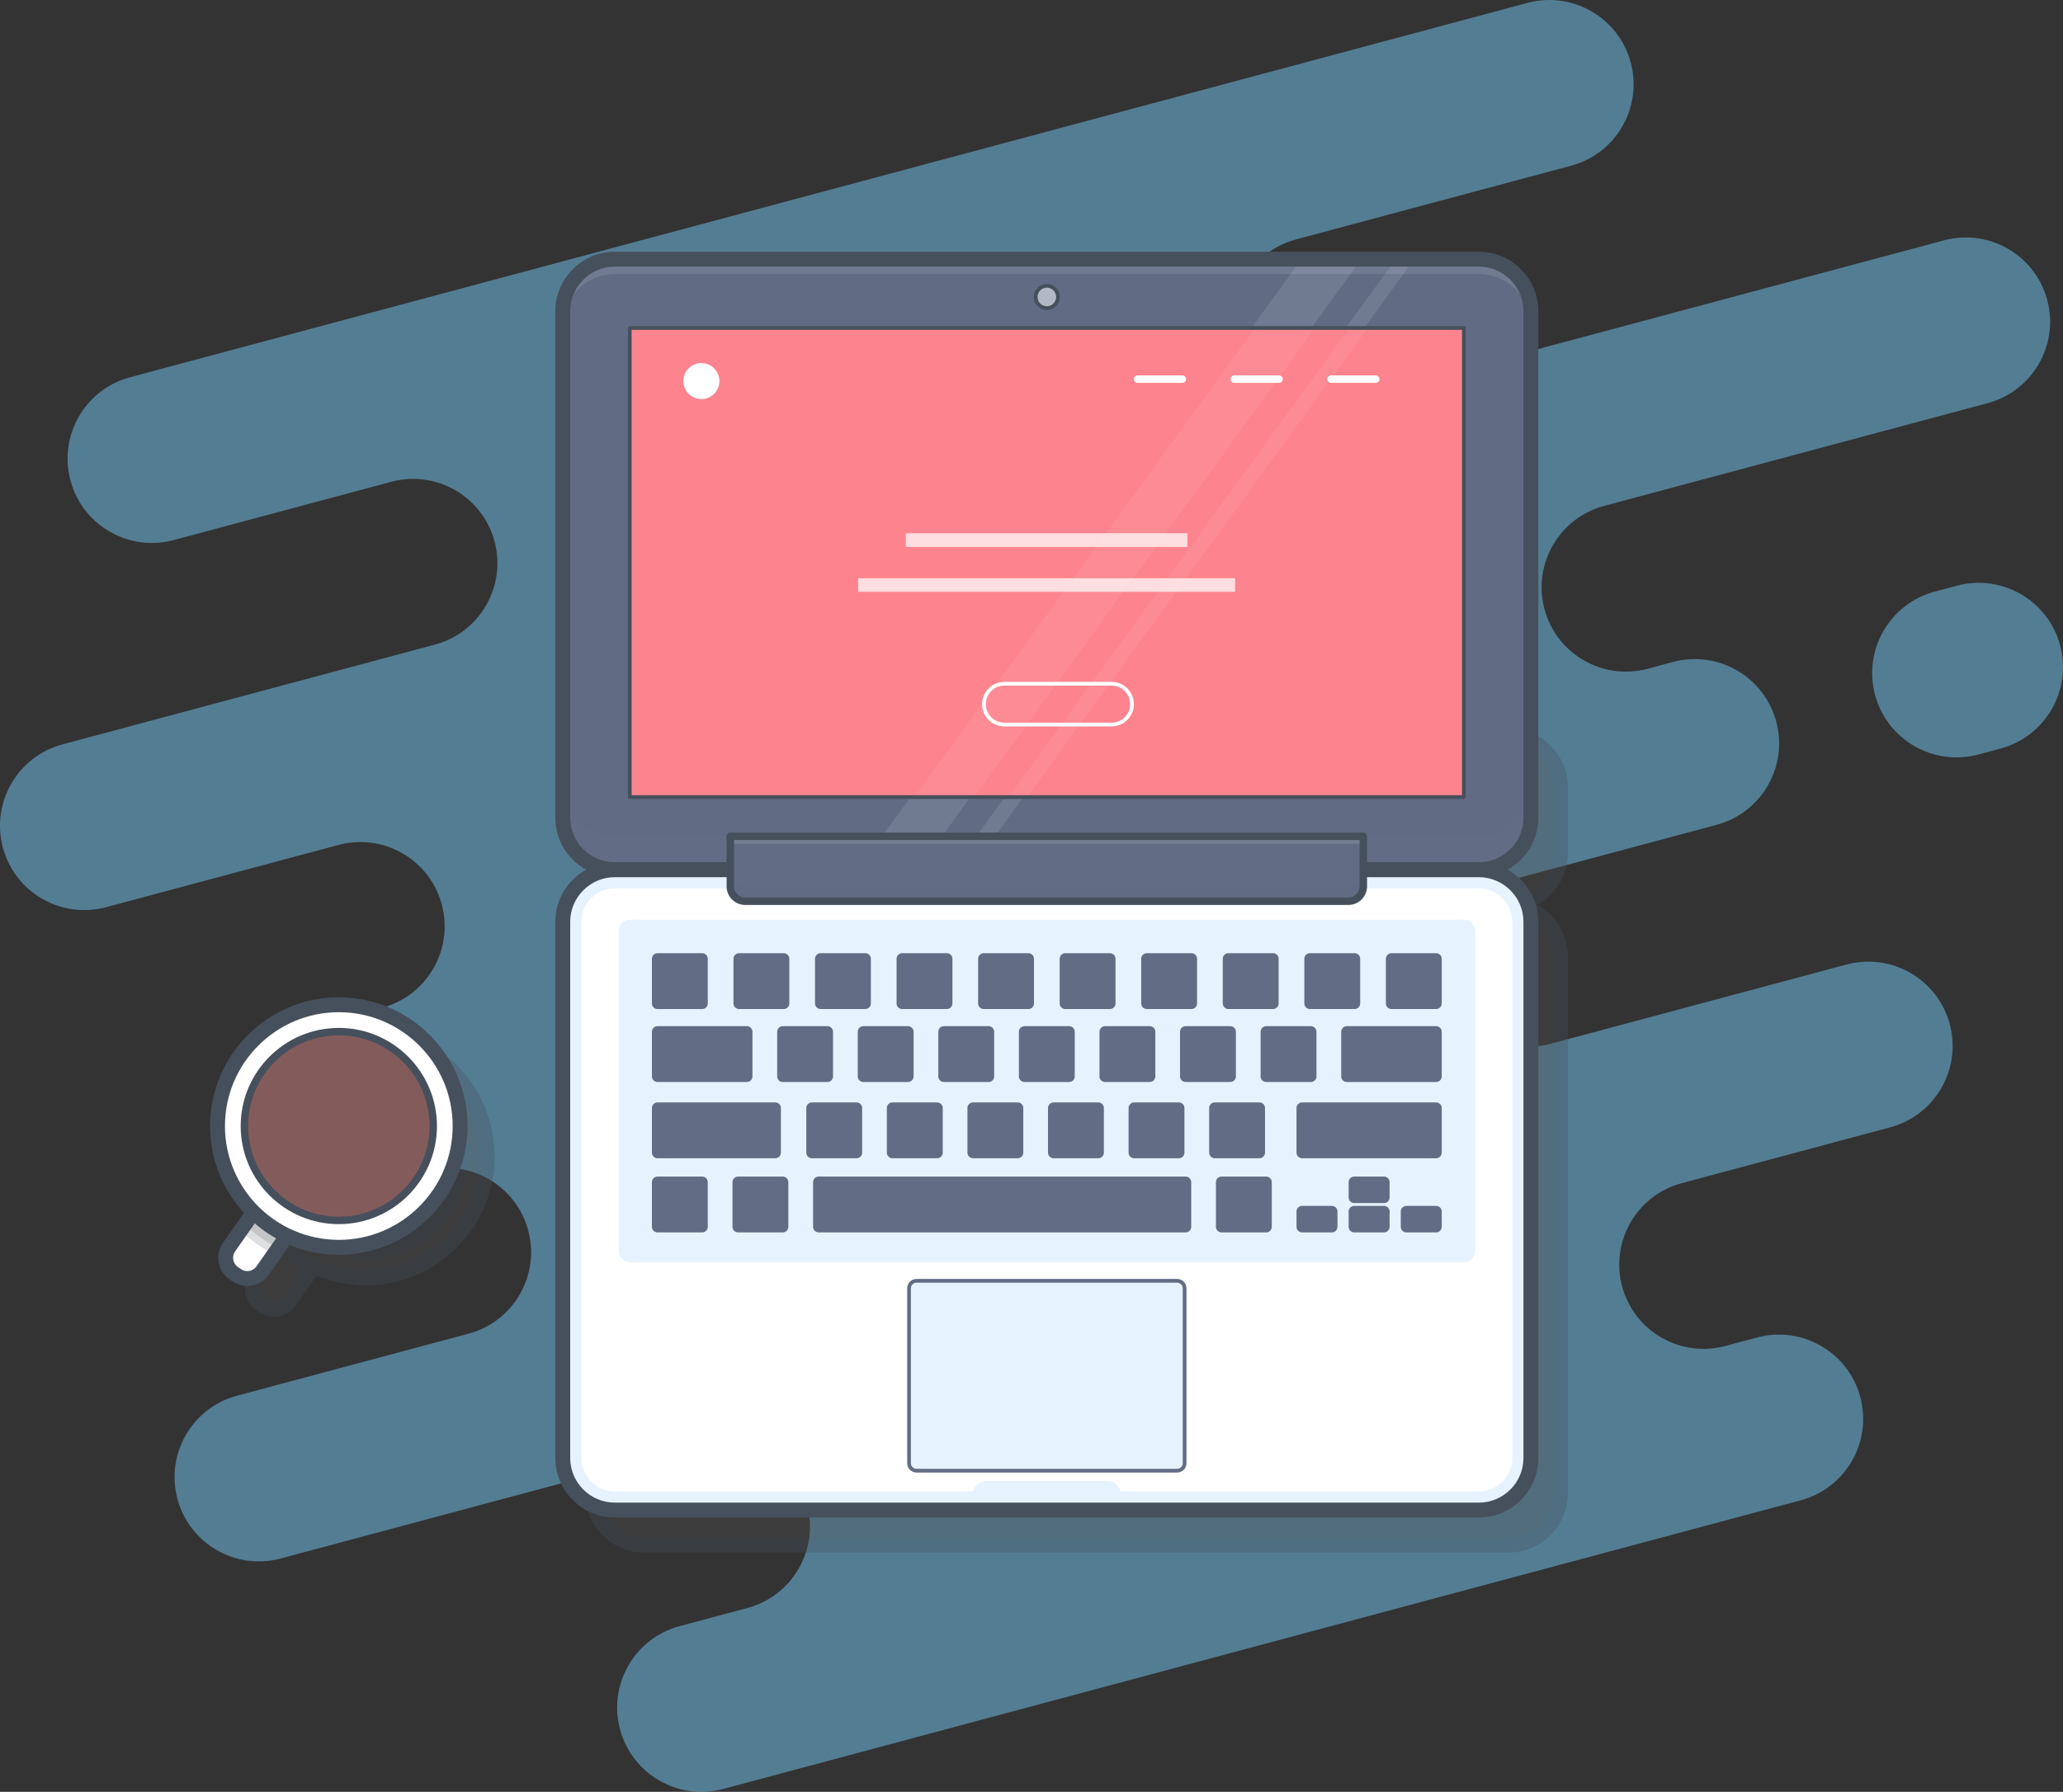 <svg xmlns="http://www.w3.org/2000/svg" xmlns:xlink="http://www.w3.org/1999/xlink" version="1.1" id="Layer_1" x="0px" y="0px" enable-background="new 0 0 600 600" xml:space="preserve" viewBox="18.87 64.29 554.03 481.3">
<rect x="18.87" y="64.29" width="554.03" height="481.3" fill="#333333" stroke="none"/>
<g>
	<g id="Layer_1_1_">
		<g opacity="0.47">
			<path fill="#76D1FF" d="M449.658,200.181l103-27.6c12.077-3.236,19.243-15.649,16.007-27.726l0,0     c-3.236-12.077-15.649-19.243-27.726-16.007l-162.293,43.484c-12.077,3.236-24.49-3.931-27.726-16.007c0,0,0,0,0-0.001l0,0     c-3.235-12.076,3.931-24.487,16.006-27.724l73.874-19.8c12.077-3.235,19.245-15.647,16.011-27.724c0-0.001,0-0.001-0.001-0.002     l0,0c-3.236-12.077-15.649-19.243-27.726-16.007L53.8,165.62c-12.076,3.235-19.243,15.647-16.008,27.724c0,0,0,0.001,0,0.001l0,0     c3.233,12.077,15.645,19.247,27.722,16.014c0.002-0.001,0.004-0.001,0.006-0.002l58.433-15.657     c12.077-3.235,24.49,3.931,27.726,16.008l0,0c3.236,12.076-3.931,24.489-16.007,27.725c0,0-0.001,0-0.001,0l-100.02,26.8     c-12.077,3.236-19.243,15.649-16.008,27.726l0,0c3.236,12.077,15.649,19.244,27.725,16.008c0,0,0,0,0.001,0l62.42-16.726     c12.077-3.235,24.49,3.931,27.726,16.008l0,0c3.236,12.076-3.931,24.489-16.007,27.725c0,0-0.001,0-0.001,0l-4.429,1.187     c-12.077,3.236-19.243,15.649-16.008,27.726c0.001,0.004,0.002,0.009,0.004,0.013l0,0c3.235,12.077,15.648,19.244,27.725,16.009     c0,0,0.001,0,0.001,0l4.2-1.125c12.076-3.236,24.489,3.931,27.725,16.007c0,0,0,0.001,0,0.001l0,0     c3.236,12.076-3.929,24.489-16.005,27.725c-0.001,0-0.001,0-0.002,0.001l-62.19,16.663     c-12.077,3.236-19.243,15.649-16.007,27.726l0,0c3.236,12.077,15.649,19.243,27.726,16.007l113.637-30.449     c12.077-3.236,24.49,3.931,27.726,16.007c0,0,0,0,0,0.001l0,0c3.236,12.077-3.93,24.49-16.007,27.726     c-0.001,0-0.002,0.001-0.003,0.001l-18.212,4.879c-12.076,3.237-19.242,15.65-16.007,27.726l0,0     c3.235,12.076,15.648,19.243,27.724,16.008c0.001,0,0.001,0,0.002,0l289.35-77.531c12.077-3.236,19.243-15.649,16.007-27.726l0,0     c-3.236-12.077-15.649-19.244-27.725-16.008c0,0,0,0-0.001,0l-8.512,2.281c-12.075,3.236-24.488-3.928-27.726-16.003l0,0     c-3.235-12.077,3.933-24.49,16.009-27.725c0.001,0,0.001,0,0.001,0l55.971-15c12.077-3.236,19.244-15.649,16.008-27.725     c0,0,0,0,0-0.001l0,0c-3.236-12.077-15.649-19.244-27.725-16.008c0,0,0,0-0.001,0L435.4,344.629     c-12.077,3.236-24.49-3.931-27.726-16.007c0,0,0,0,0-0.001l0,0c-3.232-12.075,3.935-24.485,16.009-27.721l56.195-15.057     c12.076-3.235,19.243-15.648,16.008-27.724c0-0.001,0-0.001-0.001-0.002l0,0c-3.23-12.078-15.64-19.25-27.717-16.019     c-0.003,0.001-0.006,0.002-0.009,0.002l-6.781,1.817c-12.077,3.236-24.49-3.93-27.726-16.007l0,0     c-3.238-12.076,3.927-24.49,16.003-27.728C449.656,200.182,449.657,200.181,449.658,200.181z"/>
			<path fill="#76D1FF" d="M538.432,223.211l5.957-1.597c12.078-3.238,24.493,3.928,27.732,16.005l0.001,0.004     c3.238,12.078-3.928,24.493-16.005,27.732l-5.957,1.597c-12.078,3.238-24.493-3.928-27.732-16.005l-0.001-0.004     C519.188,238.865,526.354,226.449,538.432,223.211z"/>
		</g>
		<g opacity="0.33">
			<path fill="#4E4E4E" stroke="#000000" stroke-linecap="round" stroke-linejoin="round" d="M191.95,261.845h232     c7.732,0,14,6.268,14,14v17.478c0,7.732-6.268,14-14,14h-232c-7.732,0-14-6.268-14-14v-17.478     C177.95,268.113,184.218,261.845,191.95,261.845z"/>
			<path fill="#4E4E4E" d="M191.95,261.845h232c7.732,0,14,6.268,14,14v17.478c0,7.732-6.268,14-14,14h-232c-7.732,0-14-6.268-14-14     v-17.478C177.95,268.113,184.218,261.845,191.95,261.845z"/>
			<path opacity="0.17" fill="#4E4E4E" enable-background="new    " d="M191.95,261.845h232c7.732,0,14,6.268,14,14v20.438     c0,4.721-3.828,8.549-8.549,8.549h0H186.5c-4.721,0-8.549-3.828-8.549-8.549l0,0v-20.438     C177.951,268.113,184.218,261.846,191.95,261.845z"/>
			<path fill="#4E4E4E" stroke="#46505C" stroke-width="4" stroke-linecap="round" stroke-linejoin="round" d="M191.95,261.845h232     c7.732,0,14,6.268,14,14v17.478c0,7.732-6.268,14-14,14h-232c-7.732,0-14-6.268-14-14v-17.478     C177.95,268.113,184.218,261.845,191.95,261.845z"/>
			<rect x="195.95" y="266.969" fill="#4E4E4E" width="224" height="34.941"/>
			
				<rect x="195.95" y="266.969" fill="#4E4E4E" stroke="#46505C" stroke-linecap="round" stroke-linejoin="round" width="224" height="34.941"/>
			<path fill="#4E4E4E" d="M191.951,307.323h232c7.732,0,14,6.268,14,14v144c0,7.732-6.268,14-14,14h-232c-7.732,0-14-6.268-14-14     v-144C177.951,313.591,184.219,307.323,191.951,307.323z"/>
			<path fill="#4E4E4E" stroke="#E6F3FF" stroke-width="2" stroke-miterlimit="10" d="M433.951,321.323v144c0,5.523-4.477,10-10,10     h-232c-5.523,0-10-4.477-10-10v-144c0-5.523,4.477-10,10-10h232C429.474,311.323,433.951,315.8,433.951,321.323z"/>
			<path fill="#4E4E4E" d="M291.9,471.5H324c2.209,0,4,1.791,4,4v3.82l0,0h-40.1l0,0v-3.82C287.9,473.291,289.691,471.5,291.9,471.5     z"/>
			<path fill="#4E4E4E" stroke="#46505C" stroke-width="4" stroke-linecap="round" stroke-linejoin="round" d="M191.951,307.323h232     c7.732,0,14,6.268,14,14v144c0,7.732-6.268,14-14,14h-232c-7.732,0-14-6.268-14-14v-144     C177.951,313.591,184.219,307.323,191.951,307.323z"/>
			<path fill="#4E4E4E" d="M195.95,320.743h224c1.657,0,3,1.343,3,3v86c0,1.657-1.343,3-3,3h-224c-1.657,0-3-1.343-3-3v-86     C192.95,322.086,194.293,320.743,195.95,320.743z"/>
			<path fill="#4E4E4E" stroke="#626C84" stroke-linecap="round" stroke-linejoin="round" d="M225.035,390.243h12     c0.552,0,1,0.448,1,1v12c0,0.552-0.448,1-1,1h-12c-0.552,0-1-0.448-1-1v-12C224.035,390.691,224.483,390.243,225.035,390.243z"/>
			<path fill="#4E4E4E" stroke="#626C84" stroke-linecap="round" stroke-linejoin="round" d="M203.396,390.243h12     c0.552,0,1,0.448,1,1v12c0,0.552-0.448,1-1,1h-12c-0.552,0-1-0.448-1-1v-12C202.396,390.691,202.844,390.243,203.396,390.243z"/>
			<path fill="#4E4E4E" stroke="#626C84" stroke-linecap="round" stroke-linejoin="round" d="M246.673,390.243h98.554     c0.552,0,1,0.448,1,1v12c0,0.552-0.448,1-1,1h-98.554c-0.552,0-1-0.448-1-1v-12C245.673,390.691,246.121,390.243,246.673,390.243     z"/>
			<path fill="#4E4E4E" stroke="#626C84" stroke-linecap="round" stroke-linejoin="round" d="M354.866,390.243h12     c0.552,0,1,0.448,1,1v12c0,0.552-0.448,1-1,1h-12c-0.552,0-1-0.448-1-1v-12C353.866,390.691,354.314,390.243,354.866,390.243z"/>
			<path fill="#4E4E4E" stroke="#626C84" stroke-linecap="round" stroke-linejoin="round" d="M390.505,398.118h8     c0.552,0,1,0.448,1,1v4.125c0,0.552-0.448,1-1,1h-8c-0.552,0-1-0.448-1-1v-4.125     C389.505,398.566,389.953,398.118,390.505,398.118z"/>
			<path fill="#4E4E4E" stroke="#626C84" stroke-linecap="round" stroke-linejoin="round" d="M390.505,390.243h8     c0.552,0,1,0.448,1,1v4.125c0,0.552-0.448,1-1,1h-8c-0.552,0-1-0.448-1-1v-4.125     C389.505,390.691,389.953,390.243,390.505,390.243z"/>
			<path fill="#4E4E4E" stroke="#626C84" stroke-linecap="round" stroke-linejoin="round" d="M404.505,398.118h8     c0.552,0,1,0.448,1,1v4.125c0,0.552-0.448,1-1,1h-8c-0.552,0-1-0.448-1-1v-4.125     C403.505,398.566,403.953,398.118,404.505,398.118z"/>
			<path fill="#4E4E4E" stroke="#626C84" stroke-linecap="round" stroke-linejoin="round" d="M376.505,398.118h8     c0.552,0,1,0.448,1,1v4.125c0,0.552-0.448,1-1,1h-8c-0.552,0-1-0.448-1-1v-4.125     C375.505,398.566,375.953,398.118,376.505,398.118z"/>
			<path fill="#4E4E4E" stroke="#626C84" stroke-linecap="round" stroke-linejoin="round" d="M203.396,370.323h31.639     c0.552,0,1,0.448,1,1v12c0,0.552-0.448,1-1,1h-31.639c-0.552,0-1-0.448-1-1v-12C202.396,370.771,202.844,370.323,203.396,370.323     z"/>
			<path fill="#4E4E4E" stroke="#626C84" stroke-linecap="round" stroke-linejoin="round" d="M244.854,370.323h12     c0.552,0,1,0.448,1,1v12c0,0.552-0.448,1-1,1h-12c-0.552,0-1-0.448-1-1v-12C243.854,370.771,244.302,370.323,244.854,370.323z"/>
			<path fill="#4E4E4E" stroke="#626C84" stroke-linecap="round" stroke-linejoin="round" d="M266.493,370.323h12     c0.552,0,1,0.448,1,1v12c0,0.552-0.448,1-1,1h-12c-0.552,0-1-0.448-1-1v-12C265.493,370.771,265.941,370.323,266.493,370.323z"/>
			<path fill="#4E4E4E" stroke="#626C84" stroke-linecap="round" stroke-linejoin="round" d="M288.131,370.323h12     c0.552,0,1,0.448,1,1v12c0,0.552-0.448,1-1,1h-12c-0.552,0-1-0.448-1-1v-12C287.131,370.771,287.579,370.323,288.131,370.323z"/>
			<path fill="#4E4E4E" stroke="#626C84" stroke-linecap="round" stroke-linejoin="round" d="M309.77,370.323h12     c0.552,0,1,0.448,1,1v12c0,0.552-0.448,1-1,1h-12c-0.552,0-1-0.448-1-1v-12C308.77,370.771,309.218,370.323,309.77,370.323z"/>
			<path fill="#4E4E4E" stroke="#626C84" stroke-linecap="round" stroke-linejoin="round" d="M331.408,370.323h12     c0.552,0,1,0.448,1,1v12c0,0.552-0.448,1-1,1h-12c-0.552,0-1-0.448-1-1v-12C330.408,370.771,330.856,370.323,331.408,370.323z"/>
			<path fill="#4E4E4E" stroke="#626C84" stroke-linecap="round" stroke-linejoin="round" d="M353.047,370.323h12     c0.552,0,1,0.448,1,1v12c0,0.552-0.448,1-1,1h-12c-0.552,0-1-0.448-1-1v-12C352.047,370.771,352.495,370.323,353.047,370.323z"/>
			<path fill="#4E4E4E" stroke="#626C84" stroke-linecap="round" stroke-linejoin="round" d="M376.505,370.323h36     c0.552,0,1,0.448,1,1v12c0,0.552-0.448,1-1,1h-36c-0.552,0-1-0.448-1-1v-12C375.505,370.771,375.953,370.323,376.505,370.323z"/>
			<path fill="#4E4E4E" stroke="#626C84" stroke-linecap="round" stroke-linejoin="round" d="M237.035,349.843h12     c0.552,0,1,0.448,1,1v12c0,0.552-0.448,1-1,1h-12c-0.552,0-1-0.448-1-1v-12C236.035,350.291,236.483,349.843,237.035,349.843z"/>
			<path fill="#4E4E4E" stroke="#626C84" stroke-linecap="round" stroke-linejoin="round" d="M203.396,349.843h24     c0.552,0,1,0.448,1,1v12c0,0.552-0.448,1-1,1h-24c-0.552,0-1-0.448-1-1v-12C202.396,350.291,202.844,349.843,203.396,349.843z"/>
			<path fill="#4E4E4E" stroke="#626C84" stroke-linecap="round" stroke-linejoin="round" d="M258.673,349.843h12     c0.552,0,1,0.448,1,1v12c0,0.552-0.448,1-1,1h-12c-0.552,0-1-0.448-1-1v-12C257.673,350.291,258.121,349.843,258.673,349.843z"/>
			<path fill="#4E4E4E" stroke="#626C84" stroke-linecap="round" stroke-linejoin="round" d="M280.312,349.843h12     c0.552,0,1,0.448,1,1v12c0,0.552-0.448,1-1,1h-12c-0.552,0-1-0.448-1-1v-12C279.312,350.291,279.76,349.843,280.312,349.843z"/>
			<path fill="#4E4E4E" stroke="#626C84" stroke-linecap="round" stroke-linejoin="round" d="M301.95,349.843h12     c0.552,0,1,0.448,1,1v12c0,0.552-0.448,1-1,1h-12c-0.552,0-1-0.448-1-1v-12C300.95,350.291,301.398,349.843,301.95,349.843z"/>
			<path fill="#4E4E4E" stroke="#626C84" stroke-linecap="round" stroke-linejoin="round" d="M323.589,349.843h12     c0.552,0,1,0.448,1,1v12c0,0.552-0.448,1-1,1h-12c-0.552,0-1-0.448-1-1v-12C322.589,350.291,323.037,349.843,323.589,349.843z"/>
			<path fill="#4E4E4E" stroke="#626C84" stroke-linecap="round" stroke-linejoin="round" d="M345.228,349.843h12     c0.552,0,1,0.448,1,1v12c0,0.552-0.448,1-1,1h-12c-0.552,0-1-0.448-1-1v-12C344.228,350.291,344.676,349.843,345.228,349.843z"/>
			<path fill="#4E4E4E" stroke="#626C84" stroke-linecap="round" stroke-linejoin="round" d="M366.866,349.843h12     c0.552,0,1,0.448,1,1v12c0,0.552-0.448,1-1,1h-12c-0.552,0-1-0.448-1-1v-12C365.866,350.291,366.314,349.843,366.866,349.843z"/>
			<path fill="#4E4E4E" stroke="#626C84" stroke-linecap="round" stroke-linejoin="round" d="M388.505,349.843h24     c0.552,0,1,0.448,1,1v12c0,0.552-0.448,1-1,1h-24c-0.552,0-1-0.448-1-1v-12C387.505,350.291,387.953,349.843,388.505,349.843z"/>
			<path fill="#4E4E4E" stroke="#626C84" stroke-linecap="round" stroke-linejoin="round" d="M225.297,330.243h12     c0.552,0,1,0.448,1,1v12c0,0.552-0.448,1-1,1h-12c-0.552,0-1-0.448-1-1v-12C224.297,330.691,224.745,330.243,225.297,330.243z"/>
			<path fill="#4E4E4E" stroke="#626C84" stroke-linecap="round" stroke-linejoin="round" d="M203.396,330.243h12     c0.552,0,1,0.448,1,1v12c0,0.552-0.448,1-1,1h-12c-0.552,0-1-0.448-1-1v-12C202.396,330.691,202.844,330.243,203.396,330.243z"/>
			<path fill="#4E4E4E" stroke="#626C84" stroke-linecap="round" stroke-linejoin="round" d="M247.198,330.243h12     c0.552,0,1,0.448,1,1v12c0,0.552-0.448,1-1,1h-12c-0.552,0-1-0.448-1-1v-12C246.198,330.691,246.646,330.243,247.198,330.243z"/>
			<path fill="#4E4E4E" stroke="#626C84" stroke-linecap="round" stroke-linejoin="round" d="M269.099,330.243h12     c0.552,0,1,0.448,1,1v12c0,0.552-0.448,1-1,1h-12c-0.552,0-1-0.448-1-1v-12C268.099,330.691,268.547,330.243,269.099,330.243z"/>
			<path fill="#4E4E4E" stroke="#626C84" stroke-linecap="round" stroke-linejoin="round" d="M291,330.243h12c0.552,0,1,0.448,1,1     v12c0,0.552-0.448,1-1,1h-12c-0.552,0-1-0.448-1-1v-12C290,330.691,290.448,330.243,291,330.243z"/>
			<path fill="#4E4E4E" stroke="#626C84" stroke-linecap="round" stroke-linejoin="round" d="M312.901,330.243h12     c0.552,0,1,0.448,1,1v12c0,0.552-0.448,1-1,1h-12c-0.552,0-1-0.448-1-1v-12C311.901,330.691,312.349,330.243,312.901,330.243z"/>
			<path fill="#4E4E4E" stroke="#626C84" stroke-linecap="round" stroke-linejoin="round" d="M334.802,330.243h12     c0.552,0,1,0.448,1,1v12c0,0.552-0.448,1-1,1h-12c-0.552,0-1-0.448-1-1v-12C333.802,330.691,334.25,330.243,334.802,330.243z"/>
			<path fill="#4E4E4E" stroke="#626C84" stroke-linecap="round" stroke-linejoin="round" d="M356.703,330.243h12     c0.552,0,1,0.448,1,1v12c0,0.552-0.448,1-1,1h-12c-0.552,0-1-0.448-1-1v-12C355.703,330.691,356.151,330.243,356.703,330.243z"/>
			<path fill="#4E4E4E" stroke="#626C84" stroke-linecap="round" stroke-linejoin="round" d="M378.604,330.243h12     c0.552,0,1,0.448,1,1v12c0,0.552-0.448,1-1,1h-12c-0.552,0-1-0.448-1-1v-12C377.604,330.691,378.052,330.243,378.604,330.243z"/>
			<path fill="#4E4E4E" stroke="#626C84" stroke-linecap="round" stroke-linejoin="round" d="M400.505,330.243h12     c0.552,0,1,0.448,1,1v12c0,0.552-0.448,1-1,1h-12c-0.552,0-1-0.448-1-1v-12C399.505,330.691,399.953,330.243,400.505,330.243z"/>
			<path fill="#4E4E4E" d="M225.035,390.243h12c0.552,0,1,0.448,1,1v12c0,0.552-0.448,1-1,1h-12c-0.552,0-1-0.448-1-1v-12     C224.035,390.691,224.483,390.243,225.035,390.243z"/>
			<path fill="#4E4E4E" d="M203.396,390.243h12c0.552,0,1,0.448,1,1v12c0,0.552-0.448,1-1,1h-12c-0.552,0-1-0.448-1-1v-12     C202.396,390.691,202.844,390.243,203.396,390.243z"/>
			<path fill="#4E4E4E" d="M246.673,390.243h98.554c0.552,0,1,0.448,1,1v12c0,0.552-0.448,1-1,1h-98.554c-0.552,0-1-0.448-1-1v-12     C245.673,390.691,246.121,390.243,246.673,390.243z"/>
			<path fill="#4E4E4E" d="M354.866,390.243h12c0.552,0,1,0.448,1,1v12c0,0.552-0.448,1-1,1h-12c-0.552,0-1-0.448-1-1v-12     C353.866,390.691,354.314,390.243,354.866,390.243z"/>
			<path fill="#4E4E4E" d="M390.505,398.118h8c0.552,0,1,0.448,1,1v4.125c0,0.552-0.448,1-1,1h-8c-0.552,0-1-0.448-1-1v-4.125     C389.505,398.566,389.953,398.118,390.505,398.118z"/>
			<path fill="#4E4E4E" d="M390.505,390.243h8c0.552,0,1,0.448,1,1v4.125c0,0.552-0.448,1-1,1h-8c-0.552,0-1-0.448-1-1v-4.125     C389.505,390.691,389.953,390.243,390.505,390.243z"/>
			<path fill="#4E4E4E" d="M404.505,398.118h8c0.552,0,1,0.448,1,1v4.125c0,0.552-0.448,1-1,1h-8c-0.552,0-1-0.448-1-1v-4.125     C403.505,398.566,403.953,398.118,404.505,398.118z"/>
			<path fill="#4E4E4E" d="M376.505,398.118h8c0.552,0,1,0.448,1,1v4.125c0,0.552-0.448,1-1,1h-8c-0.552,0-1-0.448-1-1v-4.125     C375.505,398.566,375.953,398.118,376.505,398.118z"/>
			<path fill="#4E4E4E" d="M203.396,370.323h31.639c0.552,0,1,0.448,1,1v12c0,0.552-0.448,1-1,1h-31.639c-0.552,0-1-0.448-1-1v-12     C202.396,370.771,202.844,370.323,203.396,370.323z"/>
			<path fill="#4E4E4E" d="M244.854,370.323h12c0.552,0,1,0.448,1,1v12c0,0.552-0.448,1-1,1h-12c-0.552,0-1-0.448-1-1v-12     C243.854,370.771,244.302,370.323,244.854,370.323z"/>
			<path fill="#4E4E4E" d="M266.493,370.323h12c0.552,0,1,0.448,1,1v12c0,0.552-0.448,1-1,1h-12c-0.552,0-1-0.448-1-1v-12     C265.493,370.771,265.941,370.323,266.493,370.323z"/>
			<path fill="#4E4E4E" d="M288.131,370.323h12c0.552,0,1,0.448,1,1v12c0,0.552-0.448,1-1,1h-12c-0.552,0-1-0.448-1-1v-12     C287.131,370.771,287.579,370.323,288.131,370.323z"/>
			<path fill="#4E4E4E" d="M309.77,370.323h12c0.552,0,1,0.448,1,1v12c0,0.552-0.448,1-1,1h-12c-0.552,0-1-0.448-1-1v-12     C308.77,370.771,309.218,370.323,309.77,370.323z"/>
			<path fill="#4E4E4E" d="M331.408,370.323h12c0.552,0,1,0.448,1,1v12c0,0.552-0.448,1-1,1h-12c-0.552,0-1-0.448-1-1v-12     C330.408,370.771,330.856,370.323,331.408,370.323z"/>
			<path fill="#4E4E4E" d="M353.047,370.323h12c0.552,0,1,0.448,1,1v12c0,0.552-0.448,1-1,1h-12c-0.552,0-1-0.448-1-1v-12     C352.047,370.771,352.495,370.323,353.047,370.323z"/>
			<path fill="#4E4E4E" d="M376.505,370.323h36c0.552,0,1,0.448,1,1v12c0,0.552-0.448,1-1,1h-36c-0.552,0-1-0.448-1-1v-12     C375.505,370.771,375.953,370.323,376.505,370.323z"/>
			<path fill="#4E4E4E" d="M237.035,349.843h12c0.552,0,1,0.448,1,1v12c0,0.552-0.448,1-1,1h-12c-0.552,0-1-0.448-1-1v-12     C236.035,350.291,236.483,349.843,237.035,349.843z"/>
			<path fill="#4E4E4E" d="M203.396,349.843h24c0.552,0,1,0.448,1,1v12c0,0.552-0.448,1-1,1h-24c-0.552,0-1-0.448-1-1v-12     C202.396,350.291,202.844,349.843,203.396,349.843z"/>
			<path fill="#4E4E4E" d="M258.673,349.843h12c0.552,0,1,0.448,1,1v12c0,0.552-0.448,1-1,1h-12c-0.552,0-1-0.448-1-1v-12     C257.673,350.291,258.121,349.843,258.673,349.843z"/>
			<path fill="#4E4E4E" d="M280.312,349.843h12c0.552,0,1,0.448,1,1v12c0,0.552-0.448,1-1,1h-12c-0.552,0-1-0.448-1-1v-12     C279.312,350.291,279.76,349.843,280.312,349.843z"/>
			<path fill="#4E4E4E" d="M301.95,349.843h12c0.552,0,1,0.448,1,1v12c0,0.552-0.448,1-1,1h-12c-0.552,0-1-0.448-1-1v-12     C300.95,350.291,301.398,349.843,301.95,349.843z"/>
			<path fill="#4E4E4E" d="M323.589,349.843h12c0.552,0,1,0.448,1,1v12c0,0.552-0.448,1-1,1h-12c-0.552,0-1-0.448-1-1v-12     C322.589,350.291,323.037,349.843,323.589,349.843z"/>
			<path fill="#4E4E4E" d="M345.228,349.843h12c0.552,0,1,0.448,1,1v12c0,0.552-0.448,1-1,1h-12c-0.552,0-1-0.448-1-1v-12     C344.228,350.291,344.676,349.843,345.228,349.843z"/>
			<path fill="#4E4E4E" d="M366.866,349.843h12c0.552,0,1,0.448,1,1v12c0,0.552-0.448,1-1,1h-12c-0.552,0-1-0.448-1-1v-12     C365.866,350.291,366.314,349.843,366.866,349.843z"/>
			<path fill="#4E4E4E" d="M388.505,349.843h24c0.552,0,1,0.448,1,1v12c0,0.552-0.448,1-1,1h-24c-0.552,0-1-0.448-1-1v-12     C387.505,350.291,387.953,349.843,388.505,349.843z"/>
			<path fill="#4E4E4E" d="M225.297,330.243h12c0.552,0,1,0.448,1,1v12c0,0.552-0.448,1-1,1h-12c-0.552,0-1-0.448-1-1v-12     C224.297,330.691,224.745,330.243,225.297,330.243z"/>
			<path fill="#4E4E4E" d="M203.396,330.243h12c0.552,0,1,0.448,1,1v12c0,0.552-0.448,1-1,1h-12c-0.552,0-1-0.448-1-1v-12     C202.396,330.691,202.844,330.243,203.396,330.243z"/>
			<path fill="#4E4E4E" d="M247.198,330.243h12c0.552,0,1,0.448,1,1v12c0,0.552-0.448,1-1,1h-12c-0.552,0-1-0.448-1-1v-12     C246.198,330.691,246.646,330.243,247.198,330.243z"/>
			<path fill="#4E4E4E" d="M269.099,330.243h12c0.552,0,1,0.448,1,1v12c0,0.552-0.448,1-1,1h-12c-0.552,0-1-0.448-1-1v-12     C268.099,330.691,268.547,330.243,269.099,330.243z"/>
			<path fill="#4E4E4E" d="M291,330.243h12c0.552,0,1,0.448,1,1v12c0,0.552-0.448,1-1,1h-12c-0.552,0-1-0.448-1-1v-12     C290,330.691,290.448,330.243,291,330.243z"/>
			<path fill="#4E4E4E" d="M312.901,330.243h12c0.552,0,1,0.448,1,1v12c0,0.552-0.448,1-1,1h-12c-0.552,0-1-0.448-1-1v-12     C311.901,330.691,312.349,330.243,312.901,330.243z"/>
			<path fill="#4E4E4E" d="M334.802,330.243h12c0.552,0,1,0.448,1,1v12c0,0.552-0.448,1-1,1h-12c-0.552,0-1-0.448-1-1v-12     C333.802,330.691,334.25,330.243,334.802,330.243z"/>
			<path fill="#4E4E4E" d="M356.703,330.243h12c0.552,0,1,0.448,1,1v12c0,0.552-0.448,1-1,1h-12c-0.552,0-1-0.448-1-1v-12     C355.703,330.691,356.151,330.243,356.703,330.243z"/>
			<path fill="#4E4E4E" d="M378.604,330.243h12c0.552,0,1,0.448,1,1v12c0,0.552-0.448,1-1,1h-12c-0.552,0-1-0.448-1-1v-12     C377.604,330.691,378.052,330.243,378.604,330.243z"/>
			<path fill="#4E4E4E" d="M400.505,330.243h12c0.552,0,1,0.448,1,1v12c0,0.552-0.448,1-1,1h-12c-0.552,0-1-0.448-1-1v-12     C399.505,330.691,399.953,330.243,400.505,330.243z"/>
			<path fill="#4E4E4E" d="M222.95,298.339h170l0,0v13.446c0,2.209-1.791,4-4,4h-162c-2.209,0-4-1.791-4-4L222.95,298.339     L222.95,298.339L222.95,298.339z"/>
			<path opacity="0.25" fill="#4E4E4E" enable-background="new    " d="M388.95,311.784h-162c-2.209,0-4-1.791-4-4v4     c0,2.209,1.791,4,4,4h162c2.209,0,4-1.791,4-4v-4C392.95,309.993,391.159,311.784,388.95,311.784z"/>
			<path fill="#4E4E4E" stroke="#46505C" stroke-width="2" stroke-linecap="round" stroke-linejoin="round" d="M222.95,298.339h170     l0,0v13.446c0,2.209-1.791,4-4,4h-162c-2.209,0-4-1.791-4-4L222.95,298.339L222.95,298.339L222.95,298.339z"/>
			<path fill="#4E4E4E" d="M272.951,417.743h70c1.105,0,2,0.895,2,2v47c0,1.105-0.895,2-2,2h-70c-1.105,0-2-0.895-2-2v-47     C270.951,418.638,271.846,417.743,272.951,417.743z"/>
			<path fill="#4E4E4E" stroke="#626C84" stroke-linecap="round" stroke-linejoin="round" d="M272.951,417.743h70     c1.105,0,2,0.895,2,2v47c0,1.105-0.895,2-2,2h-70c-1.105,0-2-0.895-2-2v-47C270.951,418.638,271.846,417.743,272.951,417.743z"/>
		</g>
		<g opacity="0.33">
			<path fill="#4E4E4E" stroke="#46505C" stroke-width="4" stroke-linecap="round" stroke-linejoin="round" d="M87.598,407.458     l7.722-11.032c0.219-0.313,0.651-0.389,0.964-0.17l7.878,5.514c0.313,0.219,0.389,0.651,0.17,0.964l-7.722,11.032     c-1.583,2.262-4.701,2.813-6.963,1.229l-0.819-0.573C86.565,412.838,86.015,409.72,87.598,407.458z"/>
			<path fill="#4E4E4E" stroke="#46505C" stroke-width="4" stroke-linecap="round" stroke-linejoin="round" d="M87.598,407.458     l7.722-11.032c0.219-0.313,0.651-0.389,0.964-0.17l7.878,5.514c0.313,0.219,0.389,0.651,0.17,0.964l-7.722,11.032     c-1.583,2.262-4.701,2.813-6.963,1.229l-0.819-0.573C86.565,412.838,86.015,409.72,87.598,407.458z"/>
			
				<circle fill="#4E4E4E" stroke="#46505C" stroke-width="4" stroke-linecap="round" stroke-linejoin="round" cx="117.084" cy="374.922" r="32.576"/>
			
				<circle fill="#4E4E4E" stroke="#46505C" stroke-width="4" stroke-linecap="round" stroke-linejoin="round" cx="117.084" cy="374.922" r="32.576"/>
			
				<circle fill="#4E4E4E" stroke="#46505C" stroke-width="4" stroke-linecap="round" stroke-linejoin="round" cx="117.084" cy="374.922" r="25.355"/>
			
				<circle fill="#4E4E4E" stroke="#46505C" stroke-width="4" stroke-linecap="round" stroke-linejoin="round" cx="117.084" cy="374.922" r="25.355"/>
			
				<path opacity="0.33" fill="#4E4E4E" stroke="#46505C" stroke-width="4" stroke-linecap="round" stroke-linejoin="round" enable-background="new    " d="     M100.509,369.659c0.339-0.764,0.706-1.513,1.08-2.246c1.7-3.332,3.733-6.786,6.978-8.827c2.755-1.734,6.608-2.413,9.594-0.879     c2.59,1.33,4.151,4.065,6.514,5.767c1.593,0.976,3.248,1.846,4.954,2.605c1.723,0.775,3.086,2.177,3.813,3.921     c0.8,2.444-0.519,5.052-0.532,7.624c-0.004,1.419,0.389,2.811,1.137,4.017c0.472,0.564,0.775,1.25,0.875,1.979     c-0.146,0.951-0.806,1.744-1.715,2.06c-2.626,1.241-5.693,0.793-8.581,0.481s-6.086-0.378-8.369,1.418     c-0.935,0.862-1.8,1.795-2.589,2.792c-1.248,1.871-3.776,2.376-5.647,1.128c-0.216-0.144-0.418-0.309-0.603-0.491     c-2.07-1.734-3.865-3.77-5.326-6.041c-1.535-1.921-2.62-4.161-3.173-6.557C98.4,375.435,99.265,372.458,100.509,369.659z"/>
			
				<circle opacity="0.33" fill="#4E4E4E" stroke="#46505C" stroke-width="4" stroke-linecap="round" stroke-linejoin="round" enable-background="new    " cx="122.212" cy="392.543" r="1.574"/>
			
				<circle opacity="0.33" fill="#4E4E4E" stroke="#46505C" stroke-width="4" stroke-linecap="round" stroke-linejoin="round" enable-background="new    " cx="118.115" cy="393.124" r="1.09"/>
			
				<circle opacity="0.33" fill="#4E4E4E" stroke="#46505C" stroke-width="4" stroke-linecap="round" stroke-linejoin="round" enable-background="new    " cx="125.931" cy="391.079" r="0.988"/>
			
				<circle opacity="0.33" fill="#4E4E4E" stroke="#46505C" stroke-width="4" stroke-linecap="round" stroke-linejoin="round" enable-background="new    " cx="114.667" cy="393.532" r="0.708"/>
			
				<circle opacity="0.33" fill="#4E4E4E" stroke="#46505C" stroke-width="4" stroke-linecap="round" stroke-linejoin="round" enable-background="new    " cx="129.052" cy="390.035" r="0.432"/>
			
				<circle opacity="0.33" fill="#4E4E4E" stroke="#46505C" stroke-width="4" stroke-linecap="round" stroke-linejoin="round" enable-background="new    " cx="97.409" cy="368.931" r="1.014"/>
			
				<circle opacity="0.33" fill="#4E4E4E" stroke="#46505C" stroke-width="4" stroke-linecap="round" stroke-linejoin="round" enable-background="new    " cx="125.014" cy="357.133" r="0.954"/>
			
				<circle opacity="0.33" fill="#4E4E4E" stroke="#46505C" stroke-width="4" stroke-linecap="round" stroke-linejoin="round" enable-background="new    " cx="131.215" cy="361.833" r="0.864"/>
			
				<circle opacity="0.33" fill="#4E4E4E" stroke="#46505C" stroke-width="4" stroke-linecap="round" stroke-linejoin="round" enable-background="new    " cx="131.924" cy="364.281" r="0.378"/>
		</g>
		<path fill="#FFFFFF" stroke="#E6F3FF" stroke-width="2" stroke-miterlimit="10" d="M80.376,399.281l7.721-11.031    c0.219-0.313,0.651-0.389,0.964-0.17l7.878,5.514c0.313,0.219,0.389,0.651,0.17,0.964l-7.721,11.031    c-1.583,2.262-4.701,2.813-6.963,1.229l-0.819-0.573C79.343,404.661,78.792,401.543,80.376,399.281z"/>
		
			<path opacity="0.18" fill="#4E4E4E" stroke="#46505C" stroke-width="4" stroke-linecap="round" stroke-linejoin="round" enable-background="new    " d="    M89.06,388.081c-0.313-0.218-0.744-0.142-0.963,0.171l-3.477,4.966c1.333,1.27,2.76,2.438,4.269,3.494    c1.508,1.055,3.094,1.996,4.742,2.815l3.477-4.968c0.219-0.312,0.144-0.742-0.168-0.961c-0.001-0.001-0.002-0.001-0.002-0.002    L89.06,388.081z"/>
		<g>
			<path fill="#46505C" d="M85.281,409.719c-1.386,0-2.785-0.409-4.003-1.263l-0.819-0.573c-3.162-2.214-3.934-6.587-1.721-9.749     l0,0l7.721-11.031c0.851-1.215,2.532-1.513,3.748-0.663l7.88,5.515c1.217,0.854,1.512,2.537,0.66,3.751l-7.72,11.029     C89.667,408.678,87.491,409.719,85.281,409.719z M82.015,400.427c-0.949,1.355-0.618,3.23,0.737,4.179l0.819,0.573     c1.355,0.947,3.23,0.617,4.178-0.737l6.971-9.96l-5.735-4.014L82.015,400.427z M95.47,393.41c0,0-0.001,0.001-0.001,0.002     L95.47,393.41z"/>
		</g>
		<circle fill="#FFFFFF" stroke="#E6F3FF" stroke-width="2" stroke-miterlimit="10" cx="109.862" cy="366.746" r="32.576"/>
		<g>
			<path fill="#46505C" d="M109.862,401.322c-19.065,0-34.576-15.511-34.576-34.576s15.511-34.576,34.576-34.576     c19.065,0,34.576,15.511,34.576,34.576S128.927,401.322,109.862,401.322z M109.862,336.17c-16.859,0-30.576,13.717-30.576,30.576     s13.716,30.576,30.576,30.576c16.86,0,30.576-13.717,30.576-30.576S126.722,336.17,109.862,336.17z"/>
		</g>
		<circle fill="#845B5B" cx="109.862" cy="366.746" r="25.355"/>
		<g>
			<path fill="#46505C" d="M109.862,393.101c-14.532,0-26.355-11.822-26.355-26.354s11.823-26.355,26.355-26.355     s26.355,11.823,26.355,26.355S124.394,393.101,109.862,393.101z M109.862,342.391c-13.429,0-24.355,10.926-24.355,24.355     c0,13.429,10.926,24.354,24.355,24.354s24.355-10.926,24.355-24.354C134.217,353.316,123.291,342.391,109.862,342.391z"/>
		</g>
		<path opacity="0.33" fill="#845B5B" enable-background="new    " d="M93.287,361.482c0.339-0.763,0.706-1.513,1.08-2.246    c1.7-3.331,3.734-6.785,6.978-8.827c2.756-1.734,6.608-2.412,9.594-0.879c2.59,1.33,4.151,4.066,6.514,5.767    c1.593,0.974,3.248,1.842,4.955,2.6c1.722,0.775,3.085,2.176,3.813,3.918c0.8,2.445-0.519,5.053-0.533,7.624    c-0.004,1.419,0.389,2.811,1.137,4.017c0.472,0.564,0.776,1.25,0.876,1.979c-0.146,0.952-0.806,1.744-1.715,2.061    c-2.627,1.24-5.694,0.793-8.582,0.48s-6.085-0.377-8.369,1.418c-0.934,0.862-1.8,1.795-2.589,2.792    c-1.248,1.871-3.777,2.376-5.649,1.128c-0.216-0.144-0.417-0.308-0.601-0.49c-2.07-1.734-3.865-3.771-5.326-6.042    c-1.534-1.919-2.617-4.158-3.17-6.552C91.173,367.258,92.044,364.281,93.287,361.482z"/>
		<circle opacity="0.33" fill="#845B5B" enable-background="new    " cx="114.99" cy="384.366" r="1.574"/>
		<circle opacity="0.33" fill="#845B5B" enable-background="new    " cx="110.893" cy="384.947" r="1.09"/>
		<circle opacity="0.33" fill="#845B5B" enable-background="new    " cx="118.709" cy="382.903" r="0.988"/>
		<circle opacity="0.33" fill="#845B5B" enable-background="new    " cx="107.445" cy="385.356" r="0.708"/>
		<circle opacity="0.33" fill="#845B5B" enable-background="new    " cx="121.83" cy="381.859" r="0.432"/>
		<circle opacity="0.33" fill="#845B5B" enable-background="new    " cx="90.187" cy="360.755" r="1.014"/>
		<circle opacity="0.33" fill="#845B5B" enable-background="new    " cx="117.792" cy="348.956" r="0.954"/>
		<circle opacity="0.33" fill="#845B5B" enable-background="new    " cx="123.993" cy="353.656" r="0.864"/>
		<circle opacity="0.33" fill="#845B5B" enable-background="new    " cx="124.702" cy="356.104" r="0.378"/>
		<circle fill="#845B5B" cx="112.084" cy="368.84" r="2"/>
		<circle fill="#845B5B" cx="105.57" cy="361.159" r="3.5"/>
		<g>
			<path d="M416,298.404H184c-7.995,0-14.5-6.505-14.5-14.5v-136c0-7.995,6.505-14.5,14.5-14.5h232c7.995,0,14.5,6.505,14.5,14.5     v136C430.5,291.899,423.995,298.404,416,298.404z M184,134.404c-7.444,0-13.5,6.056-13.5,13.5v136c0,7.444,6.056,13.5,13.5,13.5     h232c7.444,0,13.5-6.056,13.5-13.5v-136c0-7.444-6.056-13.5-13.5-13.5H184z"/>
		</g>
		<path fill="#626C84" d="M184,133.904h232c7.732,0,14,6.268,14,14v136c0,7.732-6.268,14-14,14H184c-7.732,0-14-6.268-14-14v-136    C170,140.172,176.268,133.904,184,133.904z"/>
		<path fill="#626C84" d="M184,133.904h232c7.732,0,14,6.268,14,14v136c0,7.732-6.268,14-14,14H184c-7.732,0-14-6.268-14-14v-136    C170,140.172,176.268,133.904,184,133.904z"/>
		<path opacity="0.17" fill="#626C84" enable-background="new    " d="M184,133.904h232c7.732,0,14,6.268,14,14V274.92    c0,7.732-6.268,14-14,14H184c-7.732,0-14-6.268-14-14V147.904C170,140.172,176.268,133.904,184,133.904z"/>
		<path opacity="0.1" fill="#FFFFFF" enable-background="new    " d="M184,137.9h232c7.732,0,14,6.268,14,14v132l0,0v-136    c0-7.732-6.268-14-14-14H184c-7.732,0-14,6.268-14,14v4C170,144.168,176.268,137.9,184,137.9z"/>
		<g opacity="0.1">
			<polygon fill="#FFFFFF" points="249.227,297.904 265.296,297.904 384.449,133.904 368.38,133.904    "/>
			<polygon fill="#FFFFFF" points="274.566,297.904 279.51,297.904 398.664,133.904 393.719,133.904    "/>
		</g>
		<g>
			<path fill="#46505C" d="M416,299.904H184c-8.822,0-16-7.178-16-16v-136c0-8.822,7.178-16,16-16h232c8.822,0,16,7.178,16,16v136     C432,292.726,424.822,299.904,416,299.904z M184,135.904c-6.617,0-12,5.383-12,12v136c0,6.617,5.383,12,12,12h232     c6.617,0,12-5.383,12-12v-136c0-6.617-5.383-12-12-12H184z"/>
		</g>
		<rect x="188" y="152.384" fill="#FD848E" width="224" height="126"/>
		<g opacity="0.06">
			<polygon fill="#FFFFFF" points="264.409,278.384 280.478,278.384 372.022,152.384 355.953,152.384    "/>
			<polygon fill="#FFFFFF" points="289.748,278.384 294.693,278.384 386.237,152.384 381.293,152.384    "/>
		</g>
		<g>
			<path fill="#46505C" d="M412,278.884H188c-0.276,0-0.5-0.224-0.5-0.5v-126c0-0.276,0.224-0.5,0.5-0.5h224     c0.276,0,0.5,0.224,0.5,0.5v126C412.5,278.66,412.276,278.884,412,278.884z M188.5,277.884h223v-125h-223V277.884z"/>
		</g>
		<path fill="#E6F3FF" d="M184,297.904h232c7.732,0,14,6.268,14,14v144c0,7.732-6.268,14-14,14H184c-7.732,0-14-6.268-14-14v-144    C170,304.172,176.268,297.904,184,297.904z"/>
		<path fill="#FFFFFF" stroke="#E6F3FF" stroke-width="2" stroke-miterlimit="10" d="M426,311.904v144c0,5.523-4.477,10-10,10H184    c-5.523,0-10-4.477-10-10v-144c0-5.523,4.477-10,10-10h232C421.523,301.904,426,306.381,426,311.904z"/>
		<path fill="#E6F3FF" d="M283.949,462.084h32.1c2.209,0,4,1.791,4,4v3.82l0,0h-40.1l0,0v-3.82    C279.949,463.875,281.74,462.084,283.949,462.084z"/>
		<g>
			<path fill="#46505C" d="M416,471.904H184c-8.822,0-16-7.178-16-16v-144c0-8.822,7.178-16,16-16h232c8.822,0,16,7.178,16,16v144     C432,464.727,424.822,471.904,416,471.904z M184,299.904c-6.617,0-12,5.383-12,12v144c0,6.617,5.383,12,12,12h232     c6.617,0,12-5.383,12-12v-144c0-6.617-5.383-12-12-12H184z"/>
		</g>
		<path fill="#E6F3FF" d="M188,311.323h224c1.657,0,3,1.343,3,3v86c0,1.657-1.343,3-3,3H188c-1.657,0-3-1.343-3-3v-86    C185,312.666,186.343,311.323,188,311.323z"/>
		<g>
			<path fill="#626C84" d="M229.084,395.323h-12c-0.827,0-1.5-0.673-1.5-1.5v-12c0-0.827,0.673-1.5,1.5-1.5h12     c0.827,0,1.5,0.673,1.5,1.5v12C230.584,394.65,229.911,395.323,229.084,395.323z M217.084,381.323c-0.276,0-0.5,0.225-0.5,0.5v12     c0,0.275,0.224,0.5,0.5,0.5h12c0.276,0,0.5-0.225,0.5-0.5v-12c0-0.275-0.224-0.5-0.5-0.5H217.084z"/>
		</g>
		<g>
			<path fill="#626C84" d="M207.446,395.323h-12c-0.827,0-1.5-0.673-1.5-1.5v-12c0-0.827,0.673-1.5,1.5-1.5h12     c0.827,0,1.5,0.673,1.5,1.5v12C208.946,394.65,208.273,395.323,207.446,395.323z M195.446,381.323c-0.276,0-0.5,0.225-0.5,0.5v12     c0,0.275,0.224,0.5,0.5,0.5h12c0.276,0,0.5-0.225,0.5-0.5v-12c0-0.275-0.224-0.5-0.5-0.5H195.446z"/>
		</g>
		<g>
			<path fill="#626C84" d="M337.277,395.323h-98.554c-0.827,0-1.5-0.673-1.5-1.5v-12c0-0.827,0.673-1.5,1.5-1.5h98.554     c0.827,0,1.5,0.673,1.5,1.5v12C338.777,394.65,338.104,395.323,337.277,395.323z M238.723,381.323c-0.276,0-0.5,0.225-0.5,0.5v12     c0,0.275,0.224,0.5,0.5,0.5h98.554c0.275,0,0.5-0.225,0.5-0.5v-12c0-0.275-0.225-0.5-0.5-0.5H238.723z"/>
		</g>
		<g>
			<path fill="#626C84" d="M358.916,395.323h-12c-0.827,0-1.5-0.673-1.5-1.5v-12c0-0.827,0.673-1.5,1.5-1.5h12     c0.827,0,1.5,0.673,1.5,1.5v12C360.416,394.65,359.743,395.323,358.916,395.323z M346.916,381.323c-0.275,0-0.5,0.225-0.5,0.5v12     c0,0.275,0.225,0.5,0.5,0.5h12c0.275,0,0.5-0.225,0.5-0.5v-12c0-0.275-0.225-0.5-0.5-0.5H346.916z"/>
		</g>
		<g>
			<path fill="#626C84" d="M390.554,395.323h-8c-0.827,0-1.5-0.673-1.5-1.5v-4.125c0-0.827,0.673-1.5,1.5-1.5h8     c0.827,0,1.5,0.673,1.5,1.5v4.125C392.054,394.65,391.381,395.323,390.554,395.323z M382.554,389.198c-0.275,0-0.5,0.225-0.5,0.5     v4.125c0,0.275,0.225,0.5,0.5,0.5h8c0.275,0,0.5-0.225,0.5-0.5v-4.125c0-0.275-0.225-0.5-0.5-0.5H382.554z"/>
		</g>
		<g>
			<path fill="#626C84" d="M390.554,387.448h-8c-0.827,0-1.5-0.673-1.5-1.5v-4.125c0-0.827,0.673-1.5,1.5-1.5h8     c0.827,0,1.5,0.673,1.5,1.5v4.125C392.054,386.775,391.381,387.448,390.554,387.448z M382.554,381.323     c-0.275,0-0.5,0.225-0.5,0.5v4.125c0,0.275,0.225,0.5,0.5,0.5h8c0.275,0,0.5-0.225,0.5-0.5v-4.125c0-0.275-0.225-0.5-0.5-0.5     H382.554z"/>
		</g>
		<g>
			<path fill="#626C84" d="M404.554,395.323h-8c-0.827,0-1.5-0.673-1.5-1.5v-4.125c0-0.827,0.673-1.5,1.5-1.5h8     c0.827,0,1.5,0.673,1.5,1.5v4.125C406.054,394.65,405.381,395.323,404.554,395.323z M396.554,389.198c-0.275,0-0.5,0.225-0.5,0.5     v4.125c0,0.275,0.225,0.5,0.5,0.5h8c0.275,0,0.5-0.225,0.5-0.5v-4.125c0-0.275-0.225-0.5-0.5-0.5H396.554z"/>
		</g>
		<g>
			<path fill="#626C84" d="M376.554,395.323h-8c-0.827,0-1.5-0.673-1.5-1.5v-4.125c0-0.827,0.673-1.5,1.5-1.5h8     c0.827,0,1.5,0.673,1.5,1.5v4.125C378.054,394.65,377.381,395.323,376.554,395.323z M368.554,389.198c-0.275,0-0.5,0.225-0.5,0.5     v4.125c0,0.275,0.225,0.5,0.5,0.5h8c0.275,0,0.5-0.225,0.5-0.5v-4.125c0-0.275-0.225-0.5-0.5-0.5H368.554z"/>
		</g>
		<g>
			<path fill="#626C84" d="M227.085,375.404h-31.639c-0.827,0-1.5-0.673-1.5-1.5v-12c0-0.827,0.673-1.5,1.5-1.5h31.639     c0.827,0,1.5,0.673,1.5,1.5v12C228.585,374.731,227.912,375.404,227.085,375.404z M195.446,361.404c-0.276,0-0.5,0.225-0.5,0.5     v12c0,0.275,0.224,0.5,0.5,0.5h31.639c0.276,0,0.5-0.225,0.5-0.5v-12c0-0.275-0.224-0.5-0.5-0.5H195.446z"/>
		</g>
		<g>
			<path fill="#626C84" d="M248.904,375.404h-12c-0.827,0-1.5-0.673-1.5-1.5v-12c0-0.827,0.673-1.5,1.5-1.5h12     c0.827,0,1.5,0.673,1.5,1.5v12C250.404,374.731,249.731,375.404,248.904,375.404z M236.904,361.404c-0.276,0-0.5,0.225-0.5,0.5     v12c0,0.275,0.224,0.5,0.5,0.5h12c0.276,0,0.5-0.225,0.5-0.5v-12c0-0.275-0.224-0.5-0.5-0.5H236.904z"/>
		</g>
		<g>
			<path fill="#626C84" d="M270.542,375.404h-12c-0.827,0-1.5-0.673-1.5-1.5v-12c0-0.827,0.673-1.5,1.5-1.5h12     c0.827,0,1.5,0.673,1.5,1.5v12C272.042,374.731,271.369,375.404,270.542,375.404z M258.542,361.404c-0.276,0-0.5,0.225-0.5,0.5     v12c0,0.275,0.224,0.5,0.5,0.5h12c0.276,0,0.5-0.225,0.5-0.5v-12c0-0.275-0.224-0.5-0.5-0.5H258.542z"/>
		</g>
		<g>
			<path fill="#626C84" d="M292.181,375.404h-12c-0.827,0-1.5-0.673-1.5-1.5v-12c0-0.827,0.673-1.5,1.5-1.5h12     c0.827,0,1.5,0.673,1.5,1.5v12C293.681,374.731,293.008,375.404,292.181,375.404z M280.181,361.404c-0.276,0-0.5,0.225-0.5,0.5     v12c0,0.275,0.224,0.5,0.5,0.5h12c0.276,0,0.5-0.225,0.5-0.5v-12c0-0.275-0.224-0.5-0.5-0.5H280.181z"/>
		</g>
		<g>
			<path fill="#626C84" d="M313.819,375.404h-12c-0.827,0-1.5-0.673-1.5-1.5v-12c0-0.827,0.673-1.5,1.5-1.5h12     c0.827,0,1.5,0.673,1.5,1.5v12C315.319,374.731,314.646,375.404,313.819,375.404z M301.819,361.404     c-0.276,0-0.501,0.225-0.501,0.5v12c0,0.275,0.225,0.5,0.501,0.5h12c0.275,0,0.5-0.225,0.5-0.5v-12c0-0.275-0.225-0.5-0.5-0.5     H301.819z"/>
		</g>
		<g>
			<path fill="#626C84" d="M335.458,375.404h-12c-0.827,0-1.5-0.673-1.5-1.5v-12c0-0.827,0.673-1.5,1.5-1.5h12     c0.827,0,1.5,0.673,1.5,1.5v12C336.958,374.731,336.285,375.404,335.458,375.404z M323.458,361.404c-0.275,0-0.5,0.225-0.5,0.5     v12c0,0.275,0.225,0.5,0.5,0.5h12c0.275,0,0.5-0.225,0.5-0.5v-12c0-0.275-0.225-0.5-0.5-0.5H323.458z"/>
		</g>
		<g>
			<path fill="#626C84" d="M357.096,375.404h-12c-0.827,0-1.5-0.673-1.5-1.5v-12c0-0.827,0.673-1.5,1.5-1.5h12     c0.827,0,1.5,0.673,1.5,1.5v12C358.596,374.731,357.923,375.404,357.096,375.404z M345.096,361.404c-0.275,0-0.5,0.225-0.5,0.5     v12c0,0.275,0.225,0.5,0.5,0.5h12c0.275,0,0.5-0.225,0.5-0.5v-12c0-0.275-0.225-0.5-0.5-0.5H345.096z"/>
		</g>
		<g>
			<path fill="#626C84" d="M404.554,375.404h-36c-0.827,0-1.5-0.673-1.5-1.5v-12c0-0.827,0.673-1.5,1.5-1.5h36     c0.827,0,1.5,0.673,1.5,1.5v12C406.054,374.731,405.381,375.404,404.554,375.404z M368.554,361.404c-0.275,0-0.5,0.225-0.5,0.5     v12c0,0.275,0.225,0.5,0.5,0.5h36c0.275,0,0.5-0.225,0.5-0.5v-12c0-0.275-0.225-0.5-0.5-0.5H368.554z"/>
		</g>
		<g>
			<path fill="#626C84" d="M241.084,354.924h-12c-0.827,0-1.5-0.673-1.5-1.5v-12c0-0.827,0.673-1.5,1.5-1.5h12     c0.827,0,1.5,0.673,1.5,1.5v12C242.584,354.251,241.911,354.924,241.084,354.924z M229.084,340.924c-0.276,0-0.5,0.225-0.5,0.5     v12c0,0.275,0.224,0.5,0.5,0.5h12c0.276,0,0.5-0.225,0.5-0.5v-12c0-0.275-0.224-0.5-0.5-0.5H229.084z"/>
		</g>
		<g>
			<path fill="#626C84" d="M219.446,354.924h-24c-0.827,0-1.5-0.673-1.5-1.5v-12c0-0.827,0.673-1.5,1.5-1.5h24     c0.827,0,1.5,0.673,1.5,1.5v12C220.946,354.251,220.273,354.924,219.446,354.924z M195.446,340.924c-0.276,0-0.5,0.225-0.5,0.5     v12c0,0.275,0.224,0.5,0.5,0.5h24c0.276,0,0.5-0.225,0.5-0.5v-12c0-0.275-0.224-0.5-0.5-0.5H195.446z"/>
		</g>
		<g>
			<path fill="#626C84" d="M262.723,354.924h-12c-0.827,0-1.5-0.673-1.5-1.5v-12c0-0.827,0.673-1.5,1.5-1.5h12     c0.827,0,1.5,0.673,1.5,1.5v12C264.223,354.251,263.55,354.924,262.723,354.924z M250.723,340.924c-0.276,0-0.5,0.225-0.5,0.5v12     c0,0.275,0.224,0.5,0.5,0.5h12c0.276,0,0.5-0.225,0.5-0.5v-12c0-0.275-0.224-0.5-0.5-0.5H250.723z"/>
		</g>
		<g>
			<path fill="#626C84" d="M284.361,354.924h-12c-0.827,0-1.5-0.673-1.5-1.5v-12c0-0.827,0.673-1.5,1.5-1.5h12     c0.827,0,1.5,0.673,1.5,1.5v12C285.861,354.251,285.188,354.924,284.361,354.924z M272.361,340.924c-0.276,0-0.5,0.225-0.5,0.5     v12c0,0.275,0.224,0.5,0.5,0.5h12c0.276,0,0.5-0.225,0.5-0.5v-12c0-0.275-0.224-0.5-0.5-0.5H272.361z"/>
		</g>
		<g>
			<path fill="#626C84" d="M306,354.924h-12c-0.827,0-1.5-0.673-1.5-1.5v-12c0-0.827,0.673-1.5,1.5-1.5h12     c0.827,0,1.5,0.673,1.5,1.5v12C307.5,354.251,306.827,354.924,306,354.924z M294,340.924c-0.276,0-0.5,0.225-0.5,0.5v12     c0,0.275,0.224,0.5,0.5,0.5h12c0.275,0,0.5-0.225,0.5-0.5v-12c0-0.275-0.225-0.5-0.5-0.5H294z"/>
		</g>
		<g>
			<path fill="#626C84" d="M327.639,354.924h-12c-0.827,0-1.5-0.673-1.5-1.5v-12c0-0.827,0.673-1.5,1.5-1.5h12     c0.827,0,1.5,0.673,1.5,1.5v12C329.139,354.251,328.466,354.924,327.639,354.924z M315.639,340.924c-0.275,0-0.5,0.225-0.5,0.5     v12c0,0.275,0.225,0.5,0.5,0.5h12c0.275,0,0.5-0.225,0.5-0.5v-12c0-0.275-0.225-0.5-0.5-0.5H315.639z"/>
		</g>
		<g>
			<path fill="#626C84" d="M349.277,354.924h-12c-0.827,0-1.5-0.673-1.5-1.5v-12c0-0.827,0.673-1.5,1.5-1.5h12     c0.827,0,1.5,0.673,1.5,1.5v12C350.777,354.251,350.104,354.924,349.277,354.924z M337.277,340.924c-0.275,0-0.5,0.225-0.5,0.5     v12c0,0.275,0.225,0.5,0.5,0.5h12c0.275,0,0.5-0.225,0.5-0.5v-12c0-0.275-0.225-0.5-0.5-0.5H337.277z"/>
		</g>
		<g>
			<path fill="#626C84" d="M370.916,354.924h-12c-0.827,0-1.5-0.673-1.5-1.5v-12c0-0.827,0.673-1.5,1.5-1.5h12     c0.827,0,1.5,0.673,1.5,1.5v12C372.416,354.251,371.743,354.924,370.916,354.924z M358.916,340.924c-0.275,0-0.5,0.225-0.5,0.5     v12c0,0.275,0.225,0.5,0.5,0.5h12c0.275,0,0.5-0.225,0.5-0.5v-12c0-0.275-0.225-0.5-0.5-0.5H358.916z"/>
		</g>
		<g>
			<path fill="#626C84" d="M404.554,354.924h-24c-0.827,0-1.5-0.673-1.5-1.5v-12c0-0.827,0.673-1.5,1.5-1.5h24     c0.827,0,1.5,0.673,1.5,1.5v12C406.054,354.251,405.381,354.924,404.554,354.924z M380.554,340.924c-0.275,0-0.5,0.225-0.5,0.5     v12c0,0.275,0.225,0.5,0.5,0.5h24c0.275,0,0.5-0.225,0.5-0.5v-12c0-0.275-0.225-0.5-0.5-0.5H380.554z"/>
		</g>
		<g>
			<path fill="#626C84" d="M229.347,335.323h-12c-0.827,0-1.5-0.673-1.5-1.5v-12c0-0.827,0.673-1.5,1.5-1.5h12     c0.827,0,1.5,0.673,1.5,1.5v12C230.847,334.65,230.174,335.323,229.347,335.323z M217.347,321.323c-0.276,0-0.5,0.225-0.5,0.5v12     c0,0.275,0.224,0.5,0.5,0.5h12c0.276,0,0.5-0.225,0.5-0.5v-12c0-0.275-0.224-0.5-0.5-0.5H217.347z"/>
		</g>
		<g>
			<path fill="#626C84" d="M207.446,335.323h-12c-0.827,0-1.5-0.673-1.5-1.5v-12c0-0.827,0.673-1.5,1.5-1.5h12     c0.827,0,1.5,0.673,1.5,1.5v12C208.946,334.65,208.273,335.323,207.446,335.323z M195.446,321.323c-0.276,0-0.5,0.225-0.5,0.5v12     c0,0.275,0.224,0.5,0.5,0.5h12c0.276,0,0.5-0.225,0.5-0.5v-12c0-0.275-0.224-0.5-0.5-0.5H195.446z"/>
		</g>
		<g>
			<path fill="#626C84" d="M251.248,335.323h-12c-0.827,0-1.5-0.673-1.5-1.5v-12c0-0.827,0.673-1.5,1.5-1.5h12     c0.827,0,1.5,0.673,1.5,1.5v12C252.748,334.65,252.075,335.323,251.248,335.323z M239.248,321.323c-0.276,0-0.5,0.225-0.5,0.5v12     c0,0.275,0.224,0.5,0.5,0.5h12c0.276,0,0.5-0.225,0.5-0.5v-12c0-0.275-0.224-0.5-0.5-0.5H239.248z"/>
		</g>
		<g>
			<path fill="#626C84" d="M273.149,335.323h-12c-0.827,0-1.5-0.673-1.5-1.5v-12c0-0.827,0.673-1.5,1.5-1.5h12     c0.827,0,1.5,0.673,1.5,1.5v12C274.649,334.65,273.976,335.323,273.149,335.323z M261.149,321.323c-0.276,0-0.5,0.225-0.5,0.5v12     c0,0.275,0.224,0.5,0.5,0.5h12c0.276,0,0.5-0.225,0.5-0.5v-12c0-0.275-0.224-0.5-0.5-0.5H261.149z"/>
		</g>
		<g>
			<path fill="#626C84" d="M295.05,335.323h-12c-0.827,0-1.5-0.673-1.5-1.5v-12c0-0.827,0.673-1.5,1.5-1.5h12     c0.827,0,1.5,0.673,1.5,1.5v12C296.55,334.65,295.877,335.323,295.05,335.323z M283.05,321.323c-0.276,0-0.5,0.225-0.5,0.5v12     c0,0.275,0.224,0.5,0.5,0.5h12c0.276,0,0.5-0.225,0.5-0.5v-12c0-0.275-0.224-0.5-0.5-0.5H283.05z"/>
		</g>
		<g>
			<path fill="#626C84" d="M316.95,335.323h-12c-0.827,0-1.5-0.673-1.5-1.5v-12c0-0.827,0.673-1.5,1.5-1.5h12     c0.827,0,1.5,0.673,1.5,1.5v12C318.45,334.65,317.777,335.323,316.95,335.323z M304.95,321.323c-0.275,0-0.5,0.225-0.5,0.5v12     c0,0.275,0.225,0.5,0.5,0.5h12c0.275,0,0.5-0.225,0.5-0.5v-12c0-0.275-0.225-0.5-0.5-0.5H304.95z"/>
		</g>
		<g>
			<path fill="#626C84" d="M338.851,335.323h-12c-0.827,0-1.5-0.673-1.5-1.5v-12c0-0.827,0.673-1.5,1.5-1.5h12     c0.827,0,1.5,0.673,1.5,1.5v12C340.351,334.65,339.678,335.323,338.851,335.323z M326.851,321.323c-0.275,0-0.5,0.225-0.5,0.5v12     c0,0.275,0.225,0.5,0.5,0.5h12c0.275,0,0.5-0.225,0.5-0.5v-12c0-0.275-0.225-0.5-0.5-0.5H326.851z"/>
		</g>
		<g>
			<path fill="#626C84" d="M360.752,335.323h-12c-0.827,0-1.5-0.673-1.5-1.5v-12c0-0.827,0.673-1.5,1.5-1.5h12     c0.827,0,1.5,0.673,1.5,1.5v12C362.252,334.65,361.579,335.323,360.752,335.323z M348.752,321.323c-0.275,0-0.5,0.225-0.5,0.5v12     c0,0.275,0.225,0.5,0.5,0.5h12c0.275,0,0.5-0.225,0.5-0.5v-12c0-0.275-0.225-0.5-0.5-0.5H348.752z"/>
		</g>
		<g>
			<path fill="#626C84" d="M382.653,335.323h-12c-0.827,0-1.5-0.673-1.5-1.5v-12c0-0.827,0.673-1.5,1.5-1.5h12     c0.827,0,1.5,0.673,1.5,1.5v12C384.153,334.65,383.48,335.323,382.653,335.323z M370.653,321.323c-0.275,0-0.5,0.225-0.5,0.5v12     c0,0.275,0.225,0.5,0.5,0.5h12c0.275,0,0.5-0.225,0.5-0.5v-12c0-0.275-0.225-0.5-0.5-0.5H370.653z"/>
		</g>
		<g>
			<path fill="#626C84" d="M404.554,335.323h-12c-0.827,0-1.5-0.673-1.5-1.5v-12c0-0.827,0.673-1.5,1.5-1.5h12     c0.827,0,1.5,0.673,1.5,1.5v12C406.054,334.65,405.381,335.323,404.554,335.323z M392.554,321.323c-0.275,0-0.5,0.225-0.5,0.5v12     c0,0.275,0.225,0.5,0.5,0.5h12c0.275,0,0.5-0.225,0.5-0.5v-12c0-0.275-0.225-0.5-0.5-0.5H392.554z"/>
		</g>
		<path fill="#626C84" d="M217.084,380.823h12c0.552,0,1,0.448,1,1v12c0,0.552-0.448,1-1,1h-12c-0.552,0-1-0.448-1-1v-12    C216.084,381.271,216.532,380.823,217.084,380.823z"/>
		<path fill="#626C84" d="M195.446,380.823h12c0.552,0,1,0.448,1,1v12c0,0.552-0.448,1-1,1h-12c-0.552,0-1-0.448-1-1v-12    C194.446,381.271,194.894,380.823,195.446,380.823z"/>
		<path fill="#626C84" d="M238.723,380.823h98.554c0.552,0,1,0.448,1,1v12c0,0.552-0.448,1-1,1h-98.554c-0.552,0-1-0.448-1-1v-12    C237.723,381.271,238.171,380.823,238.723,380.823z"/>
		<path fill="#626C84" d="M346.916,380.823h12c0.552,0,1,0.448,1,1v12c0,0.552-0.448,1-1,1h-12c-0.552,0-1-0.448-1-1v-12    C345.916,381.271,346.364,380.823,346.916,380.823z"/>
		<path fill="#626C84" d="M382.554,388.698h8c0.552,0,1,0.448,1,1v4.125c0,0.552-0.448,1-1,1h-8c-0.552,0-1-0.448-1-1v-4.125    C381.554,389.146,382.002,388.698,382.554,388.698z"/>
		<path fill="#626C84" d="M382.554,380.823h8c0.552,0,1,0.448,1,1v4.125c0,0.552-0.448,1-1,1h-8c-0.552,0-1-0.448-1-1v-4.125    C381.554,381.271,382.002,380.823,382.554,380.823z"/>
		<path fill="#626C84" d="M396.554,388.698h8c0.552,0,1,0.448,1,1v4.125c0,0.552-0.448,1-1,1h-8c-0.552,0-1-0.448-1-1v-4.125    C395.554,389.146,396.002,388.698,396.554,388.698z"/>
		<path fill="#626C84" d="M368.554,388.698h8c0.552,0,1,0.448,1,1v4.125c0,0.552-0.448,1-1,1h-8c-0.552,0-1-0.448-1-1v-4.125    C367.554,389.146,368.002,388.698,368.554,388.698z"/>
		<path fill="#626C84" d="M195.446,360.904h31.639c0.552,0,1,0.448,1,1v12c0,0.552-0.448,1-1,1h-31.639c-0.552,0-1-0.448-1-1v-12    C194.446,361.352,194.894,360.904,195.446,360.904z"/>
		<path fill="#626C84" d="M236.904,360.904h12c0.552,0,1,0.448,1,1v12c0,0.552-0.448,1-1,1h-12c-0.552,0-1-0.448-1-1v-12    C235.904,361.352,236.352,360.904,236.904,360.904z"/>
		<path fill="#626C84" d="M258.542,360.904h12c0.552,0,1,0.448,1,1v12c0,0.552-0.448,1-1,1h-12c-0.552,0-1-0.448-1-1v-12    C257.542,361.352,257.99,360.904,258.542,360.904z"/>
		<path fill="#626C84" d="M280.181,360.904h12c0.552,0,1,0.448,1,1v12c0,0.552-0.448,1-1,1h-12c-0.552,0-1-0.448-1-1v-12    C279.181,361.352,279.629,360.904,280.181,360.904z"/>
		<path fill="#626C84" d="M301.819,360.904h12c0.552,0,1,0.448,1,1v12c0,0.552-0.448,1-1,1h-12c-0.552,0-1-0.448-1-1v-12    C300.819,361.352,301.267,360.904,301.819,360.904z"/>
		<path fill="#626C84" d="M323.458,360.904h12c0.552,0,1,0.448,1,1v12c0,0.552-0.448,1-1,1h-12c-0.552,0-1-0.448-1-1v-12    C322.458,361.352,322.906,360.904,323.458,360.904z"/>
		<path fill="#626C84" d="M345.096,360.904h12c0.552,0,1,0.448,1,1v12c0,0.552-0.448,1-1,1h-12c-0.552,0-1-0.448-1-1v-12    C344.096,361.352,344.544,360.904,345.096,360.904z"/>
		<path fill="#626C84" d="M368.554,360.904h36c0.552,0,1,0.448,1,1v12c0,0.552-0.448,1-1,1h-36c-0.552,0-1-0.448-1-1v-12    C367.554,361.352,368.002,360.904,368.554,360.904z"/>
		<path fill="#626C84" d="M229.084,340.424h12c0.552,0,1,0.448,1,1v12c0,0.552-0.448,1-1,1h-12c-0.552,0-1-0.448-1-1v-12    C228.084,340.872,228.532,340.424,229.084,340.424z"/>
		<path fill="#626C84" d="M195.446,340.424h24c0.552,0,1,0.448,1,1v12c0,0.552-0.448,1-1,1h-24c-0.552,0-1-0.448-1-1v-12    C194.446,340.872,194.894,340.424,195.446,340.424z"/>
		<path fill="#626C84" d="M250.723,340.424h12c0.552,0,1,0.448,1,1v12c0,0.552-0.448,1-1,1h-12c-0.552,0-1-0.448-1-1v-12    C249.723,340.872,250.171,340.424,250.723,340.424z"/>
		<path fill="#626C84" d="M272.361,340.424h12c0.552,0,1,0.448,1,1v12c0,0.552-0.448,1-1,1h-12c-0.552,0-1-0.448-1-1v-12    C271.361,340.872,271.809,340.424,272.361,340.424z"/>
		<path fill="#626C84" d="M294,340.424h12c0.552,0,1,0.448,1,1v12c0,0.552-0.448,1-1,1h-12c-0.552,0-1-0.448-1-1v-12    C293,340.872,293.448,340.424,294,340.424z"/>
		<path fill="#626C84" d="M315.639,340.424h12c0.552,0,1,0.448,1,1v12c0,0.552-0.448,1-1,1h-12c-0.552,0-1-0.448-1-1v-12    C314.639,340.872,315.087,340.424,315.639,340.424z"/>
		<path fill="#626C84" d="M337.277,340.424h12c0.552,0,1,0.448,1,1v12c0,0.552-0.448,1-1,1h-12c-0.552,0-1-0.448-1-1v-12    C336.277,340.872,336.725,340.424,337.277,340.424z"/>
		<path fill="#626C84" d="M358.916,340.424h12c0.552,0,1,0.448,1,1v12c0,0.552-0.448,1-1,1h-12c-0.552,0-1-0.448-1-1v-12    C357.916,340.872,358.364,340.424,358.916,340.424z"/>
		<path fill="#626C84" d="M380.554,340.424h24c0.552,0,1,0.448,1,1v12c0,0.552-0.448,1-1,1h-24c-0.552,0-1-0.448-1-1v-12    C379.554,340.872,380.002,340.424,380.554,340.424z"/>
		<path fill="#626C84" d="M217.347,320.823h12c0.552,0,1,0.448,1,1v12c0,0.552-0.448,1-1,1h-12c-0.552,0-1-0.448-1-1v-12    C216.347,321.271,216.795,320.823,217.347,320.823z"/>
		<path fill="#626C84" d="M195.446,320.823h12c0.552,0,1,0.448,1,1v12c0,0.552-0.448,1-1,1h-12c-0.552,0-1-0.448-1-1v-12    C194.446,321.271,194.894,320.823,195.446,320.823z"/>
		<path fill="#626C84" d="M239.248,320.823h12c0.552,0,1,0.448,1,1v12c0,0.552-0.448,1-1,1h-12c-0.552,0-1-0.448-1-1v-12    C238.248,321.271,238.696,320.823,239.248,320.823z"/>
		<path fill="#626C84" d="M261.149,320.823h12c0.552,0,1,0.448,1,1v12c0,0.552-0.448,1-1,1h-12c-0.552,0-1-0.448-1-1v-12    C260.149,321.271,260.597,320.823,261.149,320.823z"/>
		<path fill="#626C84" d="M283.05,320.823h12c0.552,0,1,0.448,1,1v12c0,0.552-0.448,1-1,1h-12c-0.552,0-1-0.448-1-1v-12    C282.05,321.271,282.498,320.823,283.05,320.823z"/>
		<path fill="#626C84" d="M304.95,320.823h12c0.552,0,1,0.448,1,1v12c0,0.552-0.448,1-1,1h-12c-0.552,0-1-0.448-1-1v-12    C303.95,321.271,304.398,320.823,304.95,320.823z"/>
		<path fill="#626C84" d="M326.851,320.823h12c0.552,0,1,0.448,1,1v12c0,0.552-0.448,1-1,1h-12c-0.552,0-1-0.448-1-1v-12    C325.851,321.271,326.299,320.823,326.851,320.823z"/>
		<path fill="#626C84" d="M348.752,320.823h12c0.552,0,1,0.448,1,1v12c0,0.552-0.448,1-1,1h-12c-0.552,0-1-0.448-1-1v-12    C347.752,321.271,348.2,320.823,348.752,320.823z"/>
		<path fill="#626C84" d="M370.653,320.823h12c0.552,0,1,0.448,1,1v12c0,0.552-0.448,1-1,1h-12c-0.552,0-1-0.448-1-1v-12    C369.653,321.271,370.101,320.823,370.653,320.823z"/>
		<path fill="#626C84" d="M392.554,320.823h12c0.552,0,1,0.448,1,1v12c0,0.552-0.448,1-1,1h-12c-0.552,0-1-0.448-1-1v-12    C391.554,321.271,392.002,320.823,392.554,320.823z"/>
		<path fill="#626C84" d="M215,288.92h170l0,0v13.446c0,2.209-1.791,4-4,4H219c-2.209,0-4-1.791-4-4V288.92L215,288.92z"/>
		<rect x="215" y="288.92" opacity="0.12" fill="#FFFFFF" enable-background="new    " width="170" height="2"/>
		<path opacity="0.25" fill="#626C84" enable-background="new    " d="M381,302.365H219c-2.209,0-4-1.791-4-4v4c0,2.209,1.791,4,4,4    h162c2.209,0,4-1.791,4-4v-4C385,300.574,383.209,302.365,381,302.365z"/>
		<g>
			<path fill="#46505C" d="M381,307.366H219c-2.757,0-5-2.243-5-5V288.92c0-0.552,0.448-1,1-1h170c0.553,0,1,0.448,1,1v13.446     C386,305.123,383.757,307.366,381,307.366z M216,289.92v12.446c0,1.654,1.346,3,3,3h162c1.654,0,3-1.346,3-3V289.92H216z"/>
		</g>
		<path fill="#E6F3FF" d="M265,408.323h70c1.105,0,2,0.895,2,2v47c0,1.105-0.895,2-2,2h-70c-1.105,0-2-0.895-2-2v-47    C263,409.218,263.895,408.323,265,408.323z"/>
		<g>
			<path fill="#626C84" d="M335,459.823h-70c-1.378,0-2.5-1.121-2.5-2.5v-47c0-1.379,1.122-2.5,2.5-2.5h70     c1.379,0,2.5,1.121,2.5,2.5v47C337.5,458.702,336.379,459.823,335,459.823z M265,408.823c-0.827,0-1.5,0.673-1.5,1.5v47     c0,0.827,0.673,1.5,1.5,1.5h70c0.827,0,1.5-0.673,1.5-1.5v-47c0-0.827-0.673-1.5-1.5-1.5H265z"/>
		</g>
		<circle opacity="0.52" fill="#FFFFFF" enable-background="new    " cx="300" cy="144.052" r="3"/>
		<g>
			<path fill="#46505C" d="M300,147.552c-1.93,0-3.5-1.57-3.5-3.5s1.57-3.5,3.5-3.5s3.5,1.57,3.5,3.5S301.93,147.552,300,147.552z      M300,141.552c-1.378,0-2.5,1.122-2.5,2.5s1.122,2.5,2.5,2.5c1.379,0,2.5-1.122,2.5-2.5S301.379,141.552,300,141.552z"/>
		</g>
		<path fill="#FFFFFF" d="M350.36,165.129h12c0.552,0,1,0.448,1,1l0,0c0,0.552-0.448,1-1,1h-12c-0.552,0-1-0.448-1-1l0,0    C349.36,165.577,349.808,165.129,350.36,165.129z"/>
		<path fill="#FFFFFF" d="M376.334,165.129h12c0.552,0,1,0.448,1,1l0,0c0,0.552-0.448,1-1,1h-12c-0.552,0-1-0.448-1-1l0,0    C375.334,165.577,375.782,165.129,376.334,165.129z"/>
		<path fill="#FFFFFF" d="M324.387,165.129h12c0.552,0,1,0.448,1,1l0,0c0,0.552-0.448,1-1,1h-12c-0.552,0-1-0.448-1-1l0,0    C323.387,165.577,323.835,165.129,324.387,165.129z"/>
		<circle fill="#FFFFFF" cx="207.233" cy="166.65" r="4.837"/>
		<g opacity="0.72">
			<rect x="249.324" y="219.611" fill="#FFFFFF" width="101.234" height="3.645"/>
			<rect x="262.127" y="207.513" fill="#FFFFFF" width="75.629" height="3.698"/>
		</g>
		<g>
			<path fill="#FFFFFF" d="M317.405,259.407h-28.812c-3.298,0-5.981-2.683-5.981-5.981c0-3.298,2.683-5.981,5.981-5.981h28.812     c3.298,0,5.98,2.683,5.98,5.981C323.386,256.724,320.703,259.407,317.405,259.407z M288.594,248.445     c-2.747,0-4.981,2.234-4.981,4.981s2.234,4.981,4.981,4.981h28.812c2.746,0,4.98-2.235,4.98-4.981s-2.234-4.981-4.98-4.981     H288.594z"/>
		</g>
	</g>
</g>
</svg>
